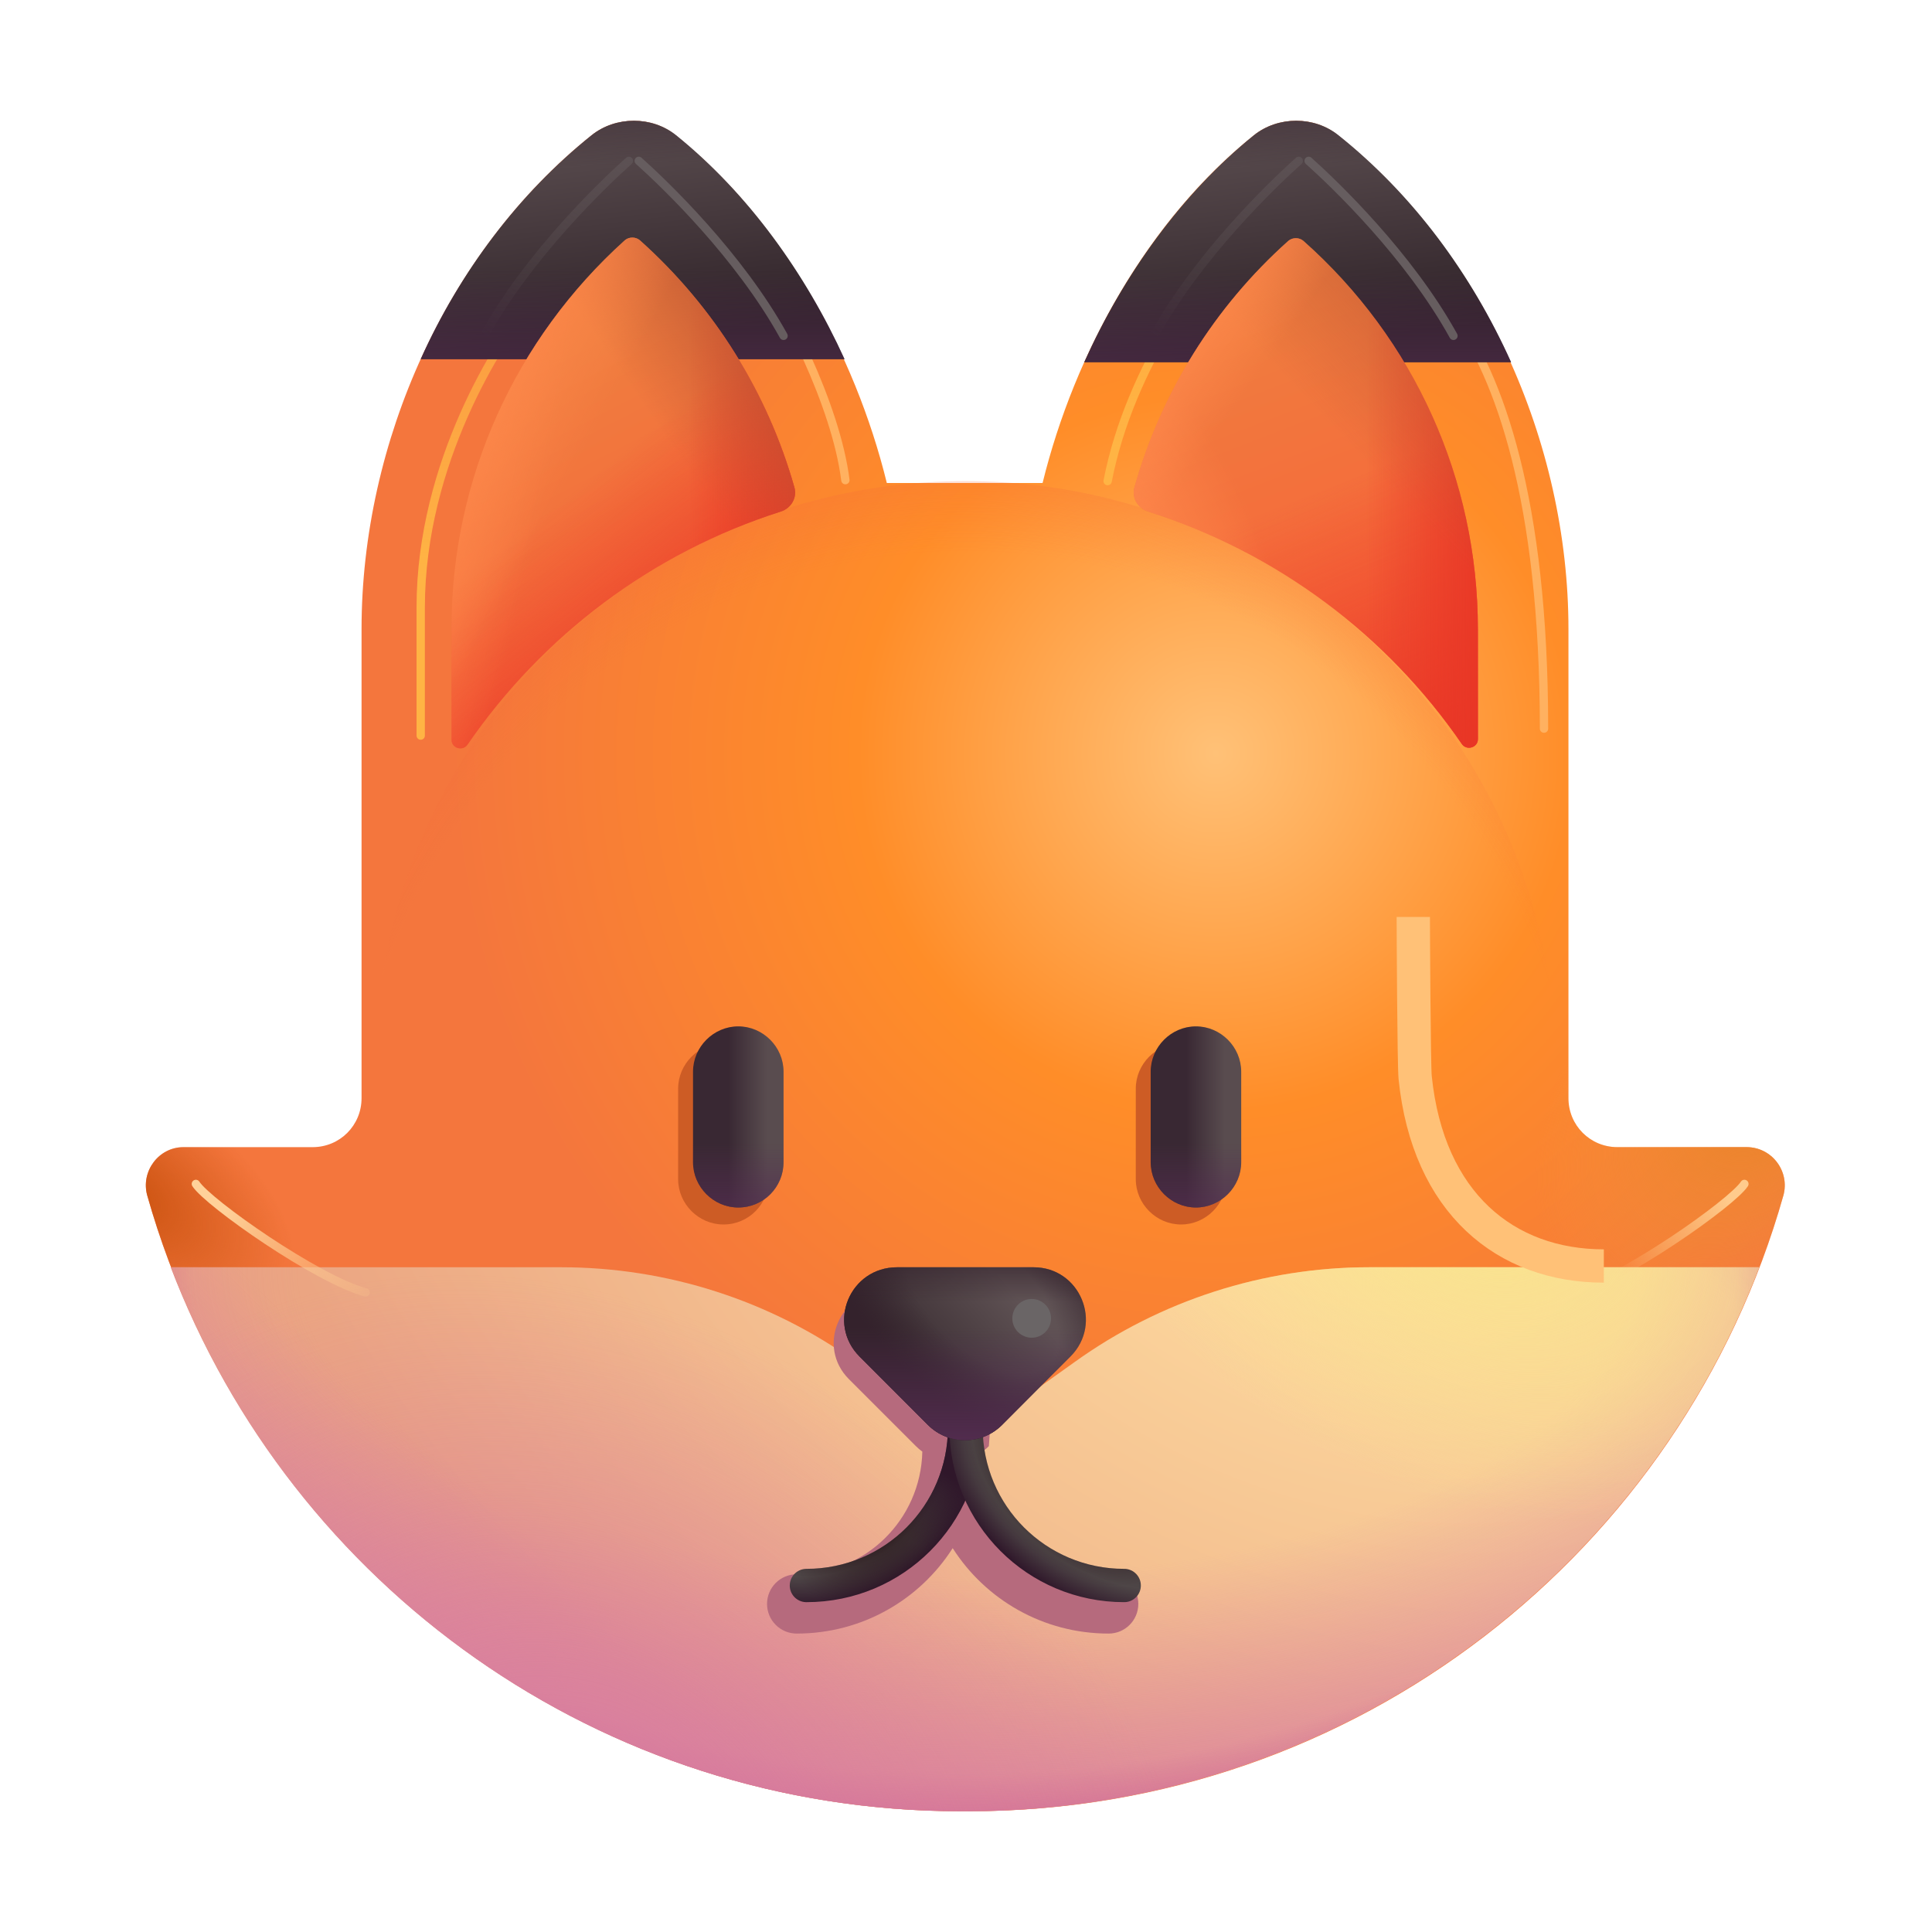 <svg width="58" height="58" viewBox="0 0 58 58" fill="none" xmlns="http://www.w3.org/2000/svg">
<path d="M52.433 34.438H48.554C47.739 34.438 47.086 33.785 47.086 32.969V32.625V18.886C47.086 13.286 44.513 7.522 40.163 4.06C39.818 3.77 39.365 3.625 38.912 3.625C38.459 3.625 38.006 3.77 37.643 4.06C34.471 6.598 32.26 10.585 31.299 14.5H26.623C25.663 10.585 23.451 6.598 20.279 4.06C19.935 3.77 19.482 3.625 19.029 3.625C18.576 3.625 18.122 3.77 17.76 4.06C13.428 7.522 10.854 13.268 10.854 18.886V32.625V32.969C10.854 33.785 10.202 34.438 9.386 34.438H5.507C4.764 34.438 4.221 35.163 4.42 35.888C7.429 46.545 17.216 54.375 28.852 54.375C28.889 54.375 28.943 54.375 28.979 54.375C29.016 54.375 29.07 54.375 29.106 54.375C40.724 54.375 50.53 46.563 53.539 35.888C53.738 35.163 53.194 34.438 52.433 34.438Z" fill="url(#paint0_radial_1029_187)"/>
<path d="M52.433 34.438H48.554C47.739 34.438 47.086 33.785 47.086 32.969V32.625V18.886C47.086 13.286 44.513 7.522 40.163 4.06C39.818 3.77 39.365 3.625 38.912 3.625C38.459 3.625 38.006 3.77 37.643 4.06C34.471 6.598 32.26 10.585 31.299 14.5H26.623C25.663 10.585 23.451 6.598 20.279 4.06C19.935 3.77 19.482 3.625 19.029 3.625C18.576 3.625 18.122 3.77 17.76 4.06C13.428 7.522 10.854 13.268 10.854 18.886V32.625V32.969C10.854 33.785 10.202 34.438 9.386 34.438H5.507C4.764 34.438 4.221 35.163 4.42 35.888C7.429 46.545 17.216 54.375 28.852 54.375C28.889 54.375 28.943 54.375 28.979 54.375C29.016 54.375 29.07 54.375 29.106 54.375C40.724 54.375 50.53 46.563 53.539 35.888C53.738 35.163 53.194 34.438 52.433 34.438Z" fill="url(#paint1_radial_1029_187)"/>
<path d="M52.433 34.438H48.554C47.739 34.438 47.086 33.785 47.086 32.969V32.625V18.886C47.086 13.286 44.513 7.522 40.163 4.06C39.818 3.77 39.365 3.625 38.912 3.625C38.459 3.625 38.006 3.77 37.643 4.06C34.471 6.598 32.26 10.585 31.299 14.5H26.623C25.663 10.585 23.451 6.598 20.279 4.06C19.935 3.77 19.482 3.625 19.029 3.625C18.576 3.625 18.122 3.77 17.76 4.06C13.428 7.522 10.854 13.268 10.854 18.886V32.625V32.969C10.854 33.785 10.202 34.438 9.386 34.438H5.507C4.764 34.438 4.221 35.163 4.42 35.888C7.429 46.545 17.216 54.375 28.852 54.375C28.889 54.375 28.943 54.375 28.979 54.375C29.016 54.375 29.07 54.375 29.106 54.375C40.724 54.375 50.53 46.563 53.539 35.888C53.738 35.163 53.194 34.438 52.433 34.438Z" fill="url(#paint2_radial_1029_187)"/>
<ellipse cx="28.979" cy="31.957" rx="17.704" ry="17.514" fill="url(#paint3_radial_1029_187)" fill-opacity="0.5"/>
<g filter="url(#filter0_f_1029_187)">
<path d="M37.019 7.052C36.226 8.052 33.932 10.932 33.252 14.443" stroke="url(#paint4_linear_1029_187)" stroke-width="0.25" stroke-linecap="round"/>
</g>
<g filter="url(#filter1_f_1029_187)">
<path d="M43.634 9.413C44.993 11.283 46.352 14.964 46.352 21.874" stroke="#FFB160" stroke-width="0.25" stroke-linecap="round"/>
</g>
<g filter="url(#filter2_f_1029_187)">
<path d="M22.635 7.884C23.53 9.114 25.096 12.149 25.379 14.415" stroke="#FFB160" stroke-width="0.25" stroke-linecap="round"/>
</g>
<path d="M40.18 4.06C39.818 3.77 39.365 3.625 38.912 3.625C38.459 3.625 38.005 3.77 37.643 4.06C35.468 5.818 33.728 8.247 32.55 10.875H45.364C44.168 8.211 42.41 5.836 40.18 4.06Z" fill="url(#paint5_linear_1029_187)"/>
<path d="M40.18 4.06C39.818 3.77 39.365 3.625 38.912 3.625C38.459 3.625 38.005 3.77 37.643 4.06C35.468 5.818 33.728 8.247 32.55 10.875H45.364C44.168 8.211 42.41 5.836 40.18 4.06Z" fill="url(#paint6_linear_1029_187)"/>
<path d="M40.18 4.06C39.818 3.77 39.365 3.625 38.912 3.625C38.459 3.625 38.005 3.77 37.643 4.06C35.468 5.818 33.728 8.247 32.55 10.875H45.364C44.168 8.211 42.41 5.836 40.18 4.06Z" fill="url(#paint7_linear_1029_187)"/>
<path d="M43.886 22.335C44.029 22.543 44.367 22.444 44.367 22.192V18.886C44.367 14.391 42.446 10.168 39.129 7.232C39.002 7.123 38.803 7.123 38.676 7.232C36.447 9.223 34.857 11.789 34.056 14.63C33.968 14.941 34.155 15.257 34.462 15.355C38.337 16.589 41.641 19.07 43.886 22.335Z" fill="url(#paint8_linear_1029_187)"/>
<path d="M43.886 22.335C44.029 22.543 44.367 22.444 44.367 22.192V18.886C44.367 14.391 42.446 10.168 39.129 7.232C39.002 7.123 38.803 7.123 38.676 7.232C36.447 9.223 34.857 11.789 34.056 14.63C33.968 14.941 34.155 15.257 34.462 15.355C38.337 16.589 41.641 19.07 43.886 22.335Z" fill="url(#paint9_linear_1029_187)"/>
<path d="M43.886 22.335C44.029 22.543 44.367 22.444 44.367 22.192V18.886C44.367 14.391 42.446 10.168 39.129 7.232C39.002 7.123 38.803 7.123 38.676 7.232C36.447 9.223 34.857 11.789 34.056 14.63C33.968 14.941 34.155 15.257 34.462 15.355C38.337 16.589 41.641 19.07 43.886 22.335Z" fill="url(#paint10_linear_1029_187)"/>
<path d="M43.886 22.335C44.029 22.543 44.367 22.444 44.367 22.192V18.886C44.367 14.391 42.446 10.168 39.129 7.232C39.002 7.123 38.803 7.123 38.676 7.232C36.447 9.223 34.857 11.789 34.056 14.63C33.968 14.941 34.155 15.257 34.462 15.355C38.337 16.589 41.641 19.07 43.886 22.335Z" fill="url(#paint11_linear_1029_187)"/>
<path d="M43.886 22.335C44.029 22.543 44.367 22.444 44.367 22.192V18.886C44.367 14.391 42.446 10.168 39.129 7.232C39.002 7.123 38.803 7.123 38.676 7.232C36.447 9.223 34.857 11.789 34.056 14.63C33.968 14.941 34.155 15.257 34.462 15.355C38.337 16.589 41.641 19.07 43.886 22.335Z" fill="url(#paint12_radial_1029_187)"/>
<path d="M43.886 22.335C44.029 22.543 44.367 22.444 44.367 22.192V18.886C44.367 14.391 42.446 10.168 39.129 7.232C39.002 7.123 38.803 7.123 38.676 7.232C36.447 9.223 34.857 11.789 34.056 14.63C33.968 14.941 34.155 15.257 34.462 15.355C38.337 16.589 41.641 19.07 43.886 22.335Z" fill="url(#paint13_linear_1029_187)"/>
<g filter="url(#filter3_f_1029_187)">
<path d="M35.456 36.76C34.713 36.76 34.097 36.144 34.097 35.4V32.682C34.097 31.939 34.713 31.322 35.456 31.322C36.2 31.322 36.816 31.939 36.816 32.682V35.4C36.816 36.144 36.2 36.76 35.456 36.76Z" fill="#CD5C25"/>
</g>
<g filter="url(#filter4_f_1029_187)">
<path d="M21.718 36.76C20.975 36.76 20.358 36.144 20.358 35.4V32.682C20.358 31.939 20.975 31.322 21.718 31.322C22.461 31.322 23.077 31.939 23.077 32.682V35.4C23.077 36.144 22.479 36.76 21.718 36.76Z" fill="#CD5C25"/>
</g>
<path d="M35.903 36.25C35.16 36.25 34.544 35.634 34.544 34.891V32.172C34.544 31.429 35.16 30.812 35.903 30.812C36.646 30.812 37.262 31.429 37.262 32.172V34.891C37.262 35.634 36.646 36.25 35.903 36.25Z" fill="url(#paint14_linear_1029_187)"/>
<path d="M35.903 36.25C35.16 36.25 34.544 35.634 34.544 34.891V32.172C34.544 31.429 35.16 30.812 35.903 30.812C36.646 30.812 37.262 31.429 37.262 32.172V34.891C37.262 35.634 36.646 36.25 35.903 36.25Z" fill="url(#paint15_linear_1029_187)"/>
<path d="M22.164 36.25C21.421 36.25 20.805 35.634 20.805 34.891V32.172C20.805 31.429 21.421 30.812 22.164 30.812C22.907 30.812 23.523 31.429 23.523 32.172V34.891C23.523 35.634 22.925 36.25 22.164 36.25Z" fill="url(#paint16_linear_1029_187)"/>
<path d="M22.164 36.25C21.421 36.25 20.805 35.634 20.805 34.891V32.172C20.805 31.429 21.421 30.812 22.164 30.812C22.907 30.812 23.523 31.429 23.523 32.172V34.891C23.523 35.634 22.925 36.25 22.164 36.25Z" fill="url(#paint17_linear_1029_187)"/>
<g filter="url(#filter5_f_1029_187)">
<path d="M15.831 9.204C15.038 10.205 12.63 13.843 12.63 18.238C12.63 22.634 12.63 22.203 12.63 21.92" stroke="url(#paint18_linear_1029_187)" stroke-width="0.25" stroke-linecap="round"/>
</g>
<path d="M25.354 10.784C24.176 8.193 22.454 5.8 20.297 4.06C19.935 3.77 19.482 3.625 19.029 3.625C18.575 3.625 18.122 3.77 17.76 4.06C15.567 5.818 13.809 8.156 12.63 10.784H25.354Z" fill="url(#paint19_linear_1029_187)"/>
<path d="M25.354 10.784C24.176 8.193 22.454 5.8 20.297 4.06C19.935 3.77 19.482 3.625 19.029 3.625C18.575 3.625 18.122 3.77 17.76 4.06C15.567 5.818 13.809 8.156 12.63 10.784H25.354Z" fill="url(#paint20_linear_1029_187)"/>
<path d="M25.354 10.784C24.176 8.193 22.454 5.8 20.297 4.06C19.935 3.77 19.482 3.625 19.029 3.625C18.575 3.625 18.122 3.77 17.76 4.06C15.567 5.818 13.809 8.156 12.63 10.784H25.354Z" fill="url(#paint21_linear_1029_187)"/>
<path d="M52.813 38.044H41.105C37.933 38.044 34.833 39.041 32.26 40.89L28.979 43.228L25.698 40.89C23.125 39.041 20.025 38.044 16.853 38.044H5.126C8.77 47.596 18.013 54.375 28.834 54.375C28.87 54.375 28.925 54.375 28.961 54.375C28.997 54.375 29.052 54.375 29.088 54.375C39.926 54.357 49.17 47.578 52.813 38.044Z" fill="url(#paint22_radial_1029_187)"/>
<path d="M52.813 38.044H41.105C37.933 38.044 34.833 39.041 32.26 40.89L28.979 43.228L25.698 40.89C23.125 39.041 20.025 38.044 16.853 38.044H5.126C8.77 47.596 18.013 54.375 28.834 54.375C28.87 54.375 28.925 54.375 28.961 54.375C28.997 54.375 29.052 54.375 29.088 54.375C39.926 54.357 49.17 47.578 52.813 38.044Z" fill="url(#paint23_radial_1029_187)"/>
<path d="M52.813 38.044H41.105C37.933 38.044 34.833 39.041 32.26 40.89L28.979 43.228L25.698 40.89C23.125 39.041 20.025 38.044 16.853 38.044H5.126C8.77 47.596 18.013 54.375 28.834 54.375C28.87 54.375 28.925 54.375 28.961 54.375C28.997 54.375 29.052 54.375 29.088 54.375C39.926 54.357 49.17 47.578 52.813 38.044Z" fill="url(#paint24_radial_1029_187)"/>
<path d="M52.813 38.044H41.105C37.933 38.044 34.833 39.041 32.26 40.89L28.979 43.228L25.698 40.89C23.125 39.041 20.025 38.044 16.853 38.044H5.126C8.77 47.596 18.013 54.375 28.834 54.375C28.87 54.375 28.925 54.375 28.961 54.375C28.997 54.375 29.052 54.375 29.088 54.375C39.926 54.357 49.17 47.578 52.813 38.044Z" fill="url(#paint25_radial_1029_187)"/>
<path d="M52.813 38.044H41.105C37.933 38.044 34.833 39.041 32.26 40.89L28.979 43.228L25.698 40.89C23.125 39.041 20.025 38.044 16.853 38.044H5.126C8.77 47.596 18.013 54.375 28.834 54.375C28.87 54.375 28.925 54.375 28.961 54.375C28.997 54.375 29.052 54.375 29.088 54.375C39.926 54.357 49.17 47.578 52.813 38.044Z" fill="url(#paint26_radial_1029_187)"/>
<path d="M52.813 38.044H41.105C37.933 38.044 34.833 39.041 32.26 40.89L28.979 43.228L25.698 40.89C23.125 39.041 20.025 38.044 16.853 38.044H5.126C8.77 47.596 18.013 54.375 28.834 54.375C28.87 54.375 28.925 54.375 28.961 54.375C28.997 54.375 29.052 54.375 29.088 54.375C39.926 54.357 49.17 47.578 52.813 38.044Z" fill="url(#paint27_radial_1029_187)"/>
<g filter="url(#filter6_f_1029_187)">
<path d="M27.497 43.415L25.486 41.404C24.507 40.426 25.201 38.77 26.589 38.77H30.611C31.982 38.77 30.861 39.633 29.882 40.611L29.686 43.415C29.631 43.471 29.572 43.521 29.512 43.566C29.553 45.619 31.221 47.261 33.284 47.261C33.775 47.261 34.173 47.659 34.173 48.151C34.173 48.642 33.775 49.041 33.284 49.041C31.313 49.041 29.585 48.02 28.6 46.477C27.615 48.02 25.888 49.041 23.917 49.041C23.426 49.041 23.027 48.642 23.027 48.151C23.027 47.659 23.426 47.261 23.917 47.261C25.976 47.261 27.641 45.626 27.689 43.579C27.622 43.53 27.558 43.476 27.497 43.415Z" fill="#B66A7D"/>
</g>
<path d="M28.958 42.849C28.958 45.477 26.838 47.598 24.209 47.598" stroke="url(#paint28_radial_1029_187)" stroke-linecap="round"/>
<path d="M28.958 42.849C28.958 45.477 26.838 47.598 24.209 47.598" stroke="url(#paint29_radial_1029_187)" stroke-linecap="round"/>
<path d="M28.958 42.849C28.958 45.477 26.838 47.598 24.209 47.598" stroke="url(#paint30_linear_1029_187)" stroke-linecap="round"/>
<path d="M29 42.849C29 45.477 31.121 47.598 33.749 47.598" stroke="url(#paint31_radial_1029_187)" stroke-linecap="round"/>
<path d="M29 42.849C29 45.477 31.121 47.598 33.749 47.598" stroke="url(#paint32_radial_1029_187)" stroke-linecap="round"/>
<path d="M25.807 40.727L27.855 42.775C28.471 43.391 29.468 43.391 30.085 42.775L32.133 40.727C33.13 39.73 32.423 38.044 31.027 38.044H26.931C25.517 38.044 24.81 39.73 25.807 40.727Z" fill="url(#paint33_linear_1029_187)"/>
<path d="M25.807 40.727L27.855 42.775C28.471 43.391 29.468 43.391 30.085 42.775L32.133 40.727C33.13 39.73 32.423 38.044 31.027 38.044H26.931C25.517 38.044 24.81 39.73 25.807 40.727Z" fill="url(#paint34_radial_1029_187)"/>
<path d="M25.807 40.727L27.855 42.775C28.471 43.391 29.468 43.391 30.085 42.775L32.133 40.727C33.13 39.73 32.423 38.044 31.027 38.044H26.931C25.517 38.044 24.81 39.73 25.807 40.727Z" fill="url(#paint35_linear_1029_187)"/>
<path d="M25.807 40.727L27.855 42.775C28.471 43.391 29.468 43.391 30.085 42.775L32.133 40.727C33.13 39.73 32.423 38.044 31.027 38.044H26.931C25.517 38.044 24.81 39.73 25.807 40.727Z" fill="url(#paint36_linear_1029_187)"/>
<path d="M23.443 15.356C23.749 15.258 23.936 14.941 23.848 14.631C23.045 11.788 21.439 9.205 19.21 7.214C19.083 7.105 18.883 7.105 18.757 7.214C15.476 10.168 13.555 14.373 13.555 18.85V22.213C13.555 22.464 13.892 22.563 14.035 22.355C16.292 19.074 19.582 16.591 23.443 15.356Z" fill="url(#paint37_linear_1029_187)"/>
<path d="M23.443 15.356C23.749 15.258 23.936 14.941 23.848 14.631C23.045 11.788 21.439 9.205 19.21 7.214C19.083 7.105 18.883 7.105 18.757 7.214C15.476 10.168 13.555 14.373 13.555 18.85V22.213C13.555 22.464 13.892 22.563 14.035 22.355C16.292 19.074 19.582 16.591 23.443 15.356Z" fill="url(#paint38_linear_1029_187)"/>
<path d="M23.443 15.356C23.749 15.258 23.936 14.941 23.848 14.631C23.045 11.788 21.439 9.205 19.21 7.214C19.083 7.105 18.883 7.105 18.757 7.214C15.476 10.168 13.555 14.373 13.555 18.85V22.213C13.555 22.464 13.892 22.563 14.035 22.355C16.292 19.074 19.582 16.591 23.443 15.356Z" fill="url(#paint39_linear_1029_187)"/>
<path d="M23.443 15.356C23.749 15.258 23.936 14.941 23.848 14.631C23.045 11.788 21.439 9.205 19.21 7.214C19.083 7.105 18.883 7.105 18.757 7.214C15.476 10.168 13.555 14.373 13.555 18.85V22.213C13.555 22.464 13.892 22.563 14.035 22.355C16.292 19.074 19.582 16.591 23.443 15.356Z" fill="url(#paint40_linear_1029_187)"/>
<path d="M23.443 15.356C23.749 15.258 23.936 14.941 23.848 14.631C23.045 11.788 21.439 9.205 19.21 7.214C19.083 7.105 18.883 7.105 18.757 7.214C15.476 10.168 13.555 14.373 13.555 18.85V22.213C13.555 22.464 13.892 22.563 14.035 22.355C16.292 19.074 19.582 16.591 23.443 15.356Z" fill="url(#paint41_radial_1029_187)"/>
<path d="M23.443 15.356C23.749 15.258 23.936 14.941 23.848 14.631C23.045 11.788 21.439 9.205 19.21 7.214C19.083 7.105 18.883 7.105 18.757 7.214C15.476 10.168 13.555 14.373 13.555 18.85V22.213C13.555 22.464 13.892 22.563 14.035 22.355C16.292 19.074 19.582 16.591 23.443 15.356Z" fill="url(#paint42_linear_1029_187)"/>
<g filter="url(#filter7_f_1029_187)">
<circle cx="30.972" cy="39.578" r="0.581" fill="#6A6566"/>
</g>
<g filter="url(#filter8_f_1029_187)">
<path d="M52.368 35.542C52 36.108 48.743 38.402 47.27 38.799" stroke="url(#paint43_linear_1029_187)" stroke-width="0.25" stroke-linecap="round"/>
</g>
<g filter="url(#filter9_f_1029_187)">
<path d="M5.88 35.542C6.248 36.108 9.505 38.402 10.977 38.799" stroke="url(#paint44_linear_1029_187)" stroke-width="0.25" stroke-linecap="round"/>
</g>
<g filter="url(#filter10_f_1029_187)">
<path d="M42.428 27.527C42.428 27.924 42.447 31.985 42.484 32.348C42.87 36.12 45.203 38.006 48.148 38.006" stroke="#FFC177"/>
</g>
<g filter="url(#filter11_f_1029_187)">
<path d="M39.287 4.829C40.094 5.551 42.303 7.675 43.634 10.082" stroke="#665D5F" stroke-width="0.25" stroke-linecap="round"/>
</g>
<g filter="url(#filter12_f_1029_187)">
<path d="M19.176 4.829C19.983 5.551 22.192 7.675 23.523 10.082" stroke="#665D5F" stroke-width="0.25" stroke-linecap="round"/>
</g>
<g filter="url(#filter13_f_1029_187)">
<path d="M38.989 4.829C38.182 5.551 35.973 7.675 34.642 10.082" stroke="url(#paint45_linear_1029_187)" stroke-opacity="0.5" stroke-width="0.25" stroke-linecap="round"/>
</g>
<g filter="url(#filter14_f_1029_187)">
<path d="M18.879 4.829C18.072 5.551 15.863 7.675 14.532 10.082" stroke="url(#paint46_linear_1029_187)" stroke-opacity="0.5" stroke-width="0.25" stroke-linecap="round"/>
</g>
<defs>
<filter id="filter0_f_1029_187" x="32.627" y="6.427" width="5.017" height="8.642" filterUnits="userSpaceOnUse" color-interpolation-filters="sRGB">
<feFlood flood-opacity="0" result="BackgroundImageFix"/>
<feBlend mode="normal" in="SourceGraphic" in2="BackgroundImageFix" result="shape"/>
<feGaussianBlur stdDeviation="0.25" result="effect1_foregroundBlur_1029_187"/>
</filter>
<filter id="filter1_f_1029_187" x="43.009" y="8.788" width="3.969" height="13.711" filterUnits="userSpaceOnUse" color-interpolation-filters="sRGB">
<feFlood flood-opacity="0" result="BackgroundImageFix"/>
<feBlend mode="normal" in="SourceGraphic" in2="BackgroundImageFix" result="shape"/>
<feGaussianBlur stdDeviation="0.25" result="effect1_foregroundBlur_1029_187"/>
</filter>
<filter id="filter2_f_1029_187" x="22.01" y="7.259" width="3.994" height="7.781" filterUnits="userSpaceOnUse" color-interpolation-filters="sRGB">
<feFlood flood-opacity="0" result="BackgroundImageFix"/>
<feBlend mode="normal" in="SourceGraphic" in2="BackgroundImageFix" result="shape"/>
<feGaussianBlur stdDeviation="0.25" result="effect1_foregroundBlur_1029_187"/>
</filter>
<filter id="filter3_f_1029_187" x="33.347" y="30.572" width="4.219" height="6.938" filterUnits="userSpaceOnUse" color-interpolation-filters="sRGB">
<feFlood flood-opacity="0" result="BackgroundImageFix"/>
<feBlend mode="normal" in="SourceGraphic" in2="BackgroundImageFix" result="shape"/>
<feGaussianBlur stdDeviation="0.375" result="effect1_foregroundBlur_1029_187"/>
</filter>
<filter id="filter4_f_1029_187" x="19.608" y="30.572" width="4.219" height="6.938" filterUnits="userSpaceOnUse" color-interpolation-filters="sRGB">
<feFlood flood-opacity="0" result="BackgroundImageFix"/>
<feBlend mode="normal" in="SourceGraphic" in2="BackgroundImageFix" result="shape"/>
<feGaussianBlur stdDeviation="0.375" result="effect1_foregroundBlur_1029_187"/>
</filter>
<filter id="filter5_f_1029_187" x="12.005" y="8.579" width="4.45" height="14.005" filterUnits="userSpaceOnUse" color-interpolation-filters="sRGB">
<feFlood flood-opacity="0" result="BackgroundImageFix"/>
<feBlend mode="normal" in="SourceGraphic" in2="BackgroundImageFix" result="shape"/>
<feGaussianBlur stdDeviation="0.25" result="effect1_foregroundBlur_1029_187"/>
</filter>
<filter id="filter6_f_1029_187" x="22.277" y="38.02" width="12.646" height="11.77" filterUnits="userSpaceOnUse" color-interpolation-filters="sRGB">
<feFlood flood-opacity="0" result="BackgroundImageFix"/>
<feBlend mode="normal" in="SourceGraphic" in2="BackgroundImageFix" result="shape"/>
<feGaussianBlur stdDeviation="0.375" result="effect1_foregroundBlur_1029_187"/>
</filter>
<filter id="filter7_f_1029_187" x="29.892" y="38.497" width="2.161" height="2.161" filterUnits="userSpaceOnUse" color-interpolation-filters="sRGB">
<feFlood flood-opacity="0" result="BackgroundImageFix"/>
<feBlend mode="normal" in="SourceGraphic" in2="BackgroundImageFix" result="shape"/>
<feGaussianBlur stdDeviation="0.25" result="effect1_foregroundBlur_1029_187"/>
</filter>
<filter id="filter8_f_1029_187" x="46.645" y="34.917" width="6.348" height="4.507" filterUnits="userSpaceOnUse" color-interpolation-filters="sRGB">
<feFlood flood-opacity="0" result="BackgroundImageFix"/>
<feBlend mode="normal" in="SourceGraphic" in2="BackgroundImageFix" result="shape"/>
<feGaussianBlur stdDeviation="0.25" result="effect1_foregroundBlur_1029_187"/>
</filter>
<filter id="filter9_f_1029_187" x="4.755" y="34.417" width="7.348" height="5.507" filterUnits="userSpaceOnUse" color-interpolation-filters="sRGB">
<feFlood flood-opacity="0" result="BackgroundImageFix"/>
<feBlend mode="normal" in="SourceGraphic" in2="BackgroundImageFix" result="shape"/>
<feGaussianBlur stdDeviation="0.5" result="effect1_foregroundBlur_1029_187"/>
</filter>
<filter id="filter10_f_1029_187" x="39.428" y="25.027" width="11.221" height="15.979" filterUnits="userSpaceOnUse" color-interpolation-filters="sRGB">
<feFlood flood-opacity="0" result="BackgroundImageFix"/>
<feBlend mode="normal" in="SourceGraphic" in2="BackgroundImageFix" result="shape"/>
<feGaussianBlur stdDeviation="1.25" result="effect1_foregroundBlur_1029_187"/>
</filter>
<filter id="filter11_f_1029_187" x="38.662" y="4.204" width="5.597" height="6.503" filterUnits="userSpaceOnUse" color-interpolation-filters="sRGB">
<feFlood flood-opacity="0" result="BackgroundImageFix"/>
<feBlend mode="normal" in="SourceGraphic" in2="BackgroundImageFix" result="shape"/>
<feGaussianBlur stdDeviation="0.25" result="effect1_foregroundBlur_1029_187"/>
</filter>
<filter id="filter12_f_1029_187" x="18.551" y="4.204" width="5.597" height="6.503" filterUnits="userSpaceOnUse" color-interpolation-filters="sRGB">
<feFlood flood-opacity="0" result="BackgroundImageFix"/>
<feBlend mode="normal" in="SourceGraphic" in2="BackgroundImageFix" result="shape"/>
<feGaussianBlur stdDeviation="0.25" result="effect1_foregroundBlur_1029_187"/>
</filter>
<filter id="filter13_f_1029_187" x="34.017" y="4.204" width="5.597" height="6.503" filterUnits="userSpaceOnUse" color-interpolation-filters="sRGB">
<feFlood flood-opacity="0" result="BackgroundImageFix"/>
<feBlend mode="normal" in="SourceGraphic" in2="BackgroundImageFix" result="shape"/>
<feGaussianBlur stdDeviation="0.25" result="effect1_foregroundBlur_1029_187"/>
</filter>
<filter id="filter14_f_1029_187" x="13.907" y="4.204" width="5.597" height="6.503" filterUnits="userSpaceOnUse" color-interpolation-filters="sRGB">
<feFlood flood-opacity="0" result="BackgroundImageFix"/>
<feBlend mode="normal" in="SourceGraphic" in2="BackgroundImageFix" result="shape"/>
<feGaussianBlur stdDeviation="0.25" result="effect1_foregroundBlur_1029_187"/>
</filter>
<radialGradient id="paint0_radial_1029_187" cx="0" cy="0" r="1" gradientUnits="userSpaceOnUse" gradientTransform="translate(36.538 22.656) rotate(136.338) scale(37.738 37.738)">
<stop stop-color="#FFC177"/>
<stop offset="0.285" stop-color="#FF8D28"/>
<stop offset="0.611" stop-color="#F4763D"/>
</radialGradient>
<radialGradient id="paint1_radial_1029_187" cx="0" cy="0" r="1" gradientUnits="userSpaceOnUse" gradientTransform="translate(52.963 32.852) rotate(134.433) scale(8.091 5.502)">
<stop stop-color="#E78327"/>
<stop offset="1" stop-color="#F4953D" stop-opacity="0"/>
</radialGradient>
<radialGradient id="paint2_radial_1029_187" cx="0" cy="0" r="1" gradientUnits="userSpaceOnUse" gradientTransform="translate(3.516 35.684) rotate(32.638) scale(5.986 3.207)">
<stop stop-color="#C9510E"/>
<stop offset="1" stop-color="#C9510E" stop-opacity="0"/>
</radialGradient>
<radialGradient id="paint3_radial_1029_187" cx="0" cy="0" r="1" gradientUnits="userSpaceOnUse" gradientTransform="translate(28.979 36.023) rotate(-90) scale(24.355 23.531)">
<stop offset="0.795" stop-color="#F46639" stop-opacity="0"/>
<stop offset="1" stop-color="#F46639"/>
</radialGradient>
<linearGradient id="paint4_linear_1029_187" x1="37.109" y1="13.424" x2="37.109" y2="-7.023" gradientUnits="userSpaceOnUse">
<stop stop-color="#FFB444"/>
<stop offset="1" stop-color="#FFB444" stop-opacity="0"/>
</linearGradient>
<linearGradient id="paint5_linear_1029_187" x1="38.957" y1="1.159" x2="40.033" y2="10.266" gradientUnits="userSpaceOnUse">
<stop offset="0.191" stop-color="#5F5254"/>
<stop offset="1" stop-color="#2E2127"/>
</linearGradient>
<linearGradient id="paint6_linear_1029_187" x1="39.979" y1="5.59" x2="39.797" y2="0.987" gradientUnits="userSpaceOnUse">
<stop offset="0.147" stop-color="#34222C" stop-opacity="0"/>
<stop offset="0.873" stop-color="#34222C"/>
</linearGradient>
<linearGradient id="paint7_linear_1029_187" x1="42.201" y1="13.204" x2="42.201" y2="8.156" gradientUnits="userSpaceOnUse">
<stop stop-color="#552D52"/>
<stop offset="1" stop-color="#552D52" stop-opacity="0"/>
</linearGradient>
<linearGradient id="paint8_linear_1029_187" x1="42.315" y1="24.922" x2="36.311" y2="9.402" gradientUnits="userSpaceOnUse">
<stop stop-color="#FC5737"/>
<stop offset="1" stop-color="#EF7E3F"/>
</linearGradient>
<linearGradient id="paint9_linear_1029_187" x1="45.373" y1="23.073" x2="41.522" y2="13.934" gradientUnits="userSpaceOnUse">
<stop stop-color="#E83525"/>
<stop offset="1" stop-color="#E83525" stop-opacity="0"/>
</linearGradient>
<linearGradient id="paint10_linear_1029_187" x1="44.92" y1="13.934" x2="41.012" y2="13.934" gradientUnits="userSpaceOnUse">
<stop stop-color="#E83525"/>
<stop offset="1" stop-color="#E83525" stop-opacity="0"/>
</linearGradient>
<linearGradient id="paint11_linear_1029_187" x1="45.826" y1="8.269" x2="40.502" y2="13.367" gradientUnits="userSpaceOnUse">
<stop stop-color="#BF5733"/>
<stop offset="1" stop-color="#BF5733" stop-opacity="0"/>
</linearGradient>
<radialGradient id="paint12_radial_1029_187" cx="0" cy="0" r="1" gradientUnits="userSpaceOnUse" gradientTransform="translate(33.909 16.992) rotate(-22.746) scale(3.955 8.731)">
<stop stop-color="#FF894C"/>
<stop offset="1" stop-color="#FF894C" stop-opacity="0"/>
</radialGradient>
<linearGradient id="paint13_linear_1029_187" x1="33.909" y1="11.611" x2="36.311" y2="13.31" gradientUnits="userSpaceOnUse">
<stop stop-color="#FF894C"/>
<stop offset="1" stop-color="#FF894C" stop-opacity="0"/>
</linearGradient>
<linearGradient id="paint14_linear_1029_187" x1="37.104" y1="33.531" x2="35.608" y2="33.531" gradientUnits="userSpaceOnUse">
<stop offset="0.225" stop-color="#594C4F"/>
<stop offset="1" stop-color="#392833"/>
</linearGradient>
<linearGradient id="paint15_linear_1029_187" x1="37.687" y1="37.201" x2="37.687" y2="34.319" gradientUnits="userSpaceOnUse">
<stop stop-color="#552D52"/>
<stop offset="1" stop-color="#552D52" stop-opacity="0"/>
</linearGradient>
<linearGradient id="paint16_linear_1029_187" x1="23.365" y1="33.531" x2="21.869" y2="33.531" gradientUnits="userSpaceOnUse">
<stop offset="0.225" stop-color="#594C4F"/>
<stop offset="1" stop-color="#392833"/>
</linearGradient>
<linearGradient id="paint17_linear_1029_187" x1="23.948" y1="37.201" x2="23.948" y2="34.319" gradientUnits="userSpaceOnUse">
<stop stop-color="#552D52"/>
<stop offset="1" stop-color="#552D52" stop-opacity="0"/>
</linearGradient>
<linearGradient id="paint18_linear_1029_187" x1="15.831" y1="17.332" x2="15.831" y2="-3.115" gradientUnits="userSpaceOnUse">
<stop stop-color="#FFB444"/>
<stop offset="1" stop-color="#FFB444" stop-opacity="0"/>
</linearGradient>
<linearGradient id="paint19_linear_1029_187" x1="18.992" y1="1.189" x2="20.049" y2="10.184" gradientUnits="userSpaceOnUse">
<stop offset="0.191" stop-color="#5F5254"/>
<stop offset="1" stop-color="#2E2127"/>
</linearGradient>
<linearGradient id="paint20_linear_1029_187" x1="20.007" y1="5.565" x2="19.828" y2="1.02" gradientUnits="userSpaceOnUse">
<stop offset="0.147" stop-color="#34222C" stop-opacity="0"/>
<stop offset="0.873" stop-color="#34222C"/>
</linearGradient>
<linearGradient id="paint21_linear_1029_187" x1="22.213" y1="13.084" x2="22.213" y2="8.1" gradientUnits="userSpaceOnUse">
<stop stop-color="#552D52"/>
<stop offset="1" stop-color="#552D52" stop-opacity="0"/>
</linearGradient>
<radialGradient id="paint22_radial_1029_187" cx="0" cy="0" r="1" gradientUnits="userSpaceOnUse" gradientTransform="translate(40.389 33.758) rotate(116.074) scale(25.98 36.28)">
<stop offset="0.084" stop-color="#FFDFA1"/>
<stop offset="1" stop-color="#EBA582"/>
</radialGradient>
<radialGradient id="paint23_radial_1029_187" cx="0" cy="0" r="1" gradientUnits="userSpaceOnUse" gradientTransform="translate(28.97 38.044) rotate(90) scale(18.143 39.105)">
<stop offset="0.513" stop-color="#D87DA0" stop-opacity="0"/>
<stop offset="1" stop-color="#D87DA0"/>
</radialGradient>
<radialGradient id="paint24_radial_1029_187" cx="0" cy="0" r="1" gradientUnits="userSpaceOnUse" gradientTransform="translate(28.97 38.044) rotate(128.469) scale(24.62 80.363)">
<stop offset="0.589" stop-color="#D87DA0" stop-opacity="0"/>
<stop offset="1" stop-color="#D87DA0"/>
</radialGradient>
<radialGradient id="paint25_radial_1029_187" cx="0" cy="0" r="1" gradientUnits="userSpaceOnUse" gradientTransform="translate(28.97 38.044) rotate(90) scale(19.163 29.127)">
<stop offset="0.792" stop-color="#C55188" stop-opacity="0"/>
<stop offset="1" stop-color="#C55188"/>
</radialGradient>
<radialGradient id="paint26_radial_1029_187" cx="0" cy="0" r="1" gradientUnits="userSpaceOnUse" gradientTransform="translate(44.127 35.57) rotate(118.156) scale(9.122 12.917)">
<stop stop-color="#F9E58C"/>
<stop offset="1" stop-color="#F9E58C" stop-opacity="0"/>
</radialGradient>
<radialGradient id="paint27_radial_1029_187" cx="0" cy="0" r="1" gradientUnits="userSpaceOnUse" gradientTransform="translate(17.619 56.527) rotate(-46.066) scale(16.36 20.407)">
<stop stop-color="#D87DA0"/>
<stop offset="1" stop-color="#D87DA0" stop-opacity="0"/>
</radialGradient>
<radialGradient id="paint28_radial_1029_187" cx="0" cy="0" r="1" gradientUnits="userSpaceOnUse" gradientTransform="translate(24.919 43.865) rotate(54.392) scale(5.399 6.777)">
<stop stop-color="#261317"/>
<stop offset="0.589" stop-color="#4E4647"/>
<stop offset="0.747" stop-color="#2F172A"/>
</radialGradient>
<radialGradient id="paint29_radial_1029_187" cx="0" cy="0" r="1" gradientUnits="userSpaceOnUse" gradientTransform="translate(26.392 45.791) rotate(-128.517) scale(1.774 2.938)">
<stop stop-color="#261317"/>
<stop offset="1" stop-color="#261317" stop-opacity="0"/>
</radialGradient>
<linearGradient id="paint30_linear_1029_187" x1="28.714" y1="44.46" x2="27.44" y2="46.301" gradientUnits="userSpaceOnUse">
<stop stop-color="#2F172A"/>
<stop offset="1" stop-color="#2F172A" stop-opacity="0"/>
</linearGradient>
<radialGradient id="paint31_radial_1029_187" cx="0" cy="0" r="1" gradientUnits="userSpaceOnUse" gradientTransform="translate(33.472 44.007) rotate(122.471) scale(5.539 7.891)">
<stop stop-color="#261317"/>
<stop offset="0.589" stop-color="#4E4647"/>
<stop offset="0.747" stop-color="#2F172A"/>
</radialGradient>
<radialGradient id="paint32_radial_1029_187" cx="0" cy="0" r="1" gradientUnits="userSpaceOnUse" gradientTransform="translate(32.056 44.403) rotate(135.988) scale(2.323 3.849)">
<stop stop-color="#261317"/>
<stop offset="1" stop-color="#261317" stop-opacity="0"/>
</radialGradient>
<linearGradient id="paint33_linear_1029_187" x1="30.973" y1="37.614" x2="26.381" y2="41.675" gradientUnits="userSpaceOnUse">
<stop offset="0.191" stop-color="#5F5254"/>
<stop offset="1" stop-color="#2E2127"/>
</linearGradient>
<radialGradient id="paint34_radial_1029_187" cx="0" cy="0" r="1" gradientUnits="userSpaceOnUse" gradientTransform="translate(29.493 39.041) rotate(132.349) scale(3.263 5.984)">
<stop offset="0.463" stop-color="#34222C" stop-opacity="0"/>
<stop offset="0.956" stop-color="#34222C"/>
</radialGradient>
<linearGradient id="paint35_linear_1029_187" x1="29.549" y1="39.452" x2="29.549" y2="36.934" gradientUnits="userSpaceOnUse">
<stop offset="0.147" stop-color="#34222C" stop-opacity="0"/>
<stop offset="0.873" stop-color="#34222C"/>
</linearGradient>
<linearGradient id="paint36_linear_1029_187" x1="30.808" y1="43.673" x2="30.808" y2="39.868" gradientUnits="userSpaceOnUse">
<stop stop-color="#552D52"/>
<stop offset="1" stop-color="#552D52" stop-opacity="0"/>
</linearGradient>
<linearGradient id="paint37_linear_1029_187" x1="21.946" y1="24.944" x2="15.091" y2="11.573" gradientUnits="userSpaceOnUse">
<stop stop-color="#FC5737"/>
<stop offset="1" stop-color="#EF7E3F"/>
</linearGradient>
<linearGradient id="paint38_linear_1029_187" x1="23.995" y1="20.051" x2="18.756" y2="13.495" gradientUnits="userSpaceOnUse">
<stop offset="0.139" stop-color="#E83525"/>
<stop offset="1" stop-color="#E83525" stop-opacity="0"/>
</linearGradient>
<linearGradient id="paint39_linear_1029_187" x1="24.547" y1="13.931" x2="20.645" y2="13.931" gradientUnits="userSpaceOnUse">
<stop stop-color="#E83525"/>
<stop offset="1" stop-color="#E83525" stop-opacity="0"/>
</linearGradient>
<linearGradient id="paint40_linear_1029_187" x1="23.995" y1="10.649" x2="20.125" y2="13.348" gradientUnits="userSpaceOnUse">
<stop stop-color="#BF5733"/>
<stop offset="1" stop-color="#BF5733" stop-opacity="0"/>
</linearGradient>
<radialGradient id="paint41_radial_1029_187" cx="0" cy="0" r="1" gradientUnits="userSpaceOnUse" gradientTransform="translate(11.049 12.914) rotate(10.62) scale(5.532 23.145)">
<stop stop-color="#FF894C"/>
<stop offset="1" stop-color="#FF894C" stop-opacity="0"/>
</radialGradient>
<linearGradient id="paint42_linear_1029_187" x1="13.555" y1="11.604" x2="17.401" y2="13.693" gradientUnits="userSpaceOnUse">
<stop stop-color="#FF894C"/>
<stop offset="1" stop-color="#FF894C" stop-opacity="0"/>
</linearGradient>
<linearGradient id="paint43_linear_1029_187" x1="52.935" y1="35.542" x2="48.545" y2="38.289" gradientUnits="userSpaceOnUse">
<stop offset="0.211" stop-color="#FFCB8C"/>
<stop offset="1" stop-color="#FFCB8C" stop-opacity="0"/>
</linearGradient>
<linearGradient id="paint44_linear_1029_187" x1="5.313" y1="35.542" x2="12.012" y2="39.648" gradientUnits="userSpaceOnUse">
<stop offset="0.211" stop-color="#FFD199"/>
<stop offset="1" stop-color="#FFCB8C" stop-opacity="0"/>
</linearGradient>
<linearGradient id="paint45_linear_1029_187" x1="38.989" y1="4.829" x2="34.883" y2="10.28" gradientUnits="userSpaceOnUse">
<stop stop-color="#665D5F"/>
<stop offset="1" stop-color="#665D5F" stop-opacity="0"/>
</linearGradient>
<linearGradient id="paint46_linear_1029_187" x1="18.879" y1="4.829" x2="14.773" y2="10.28" gradientUnits="userSpaceOnUse">
<stop stop-color="#665D5F"/>
<stop offset="1" stop-color="#665D5F" stop-opacity="0"/>
</linearGradient>
</defs>
</svg>
